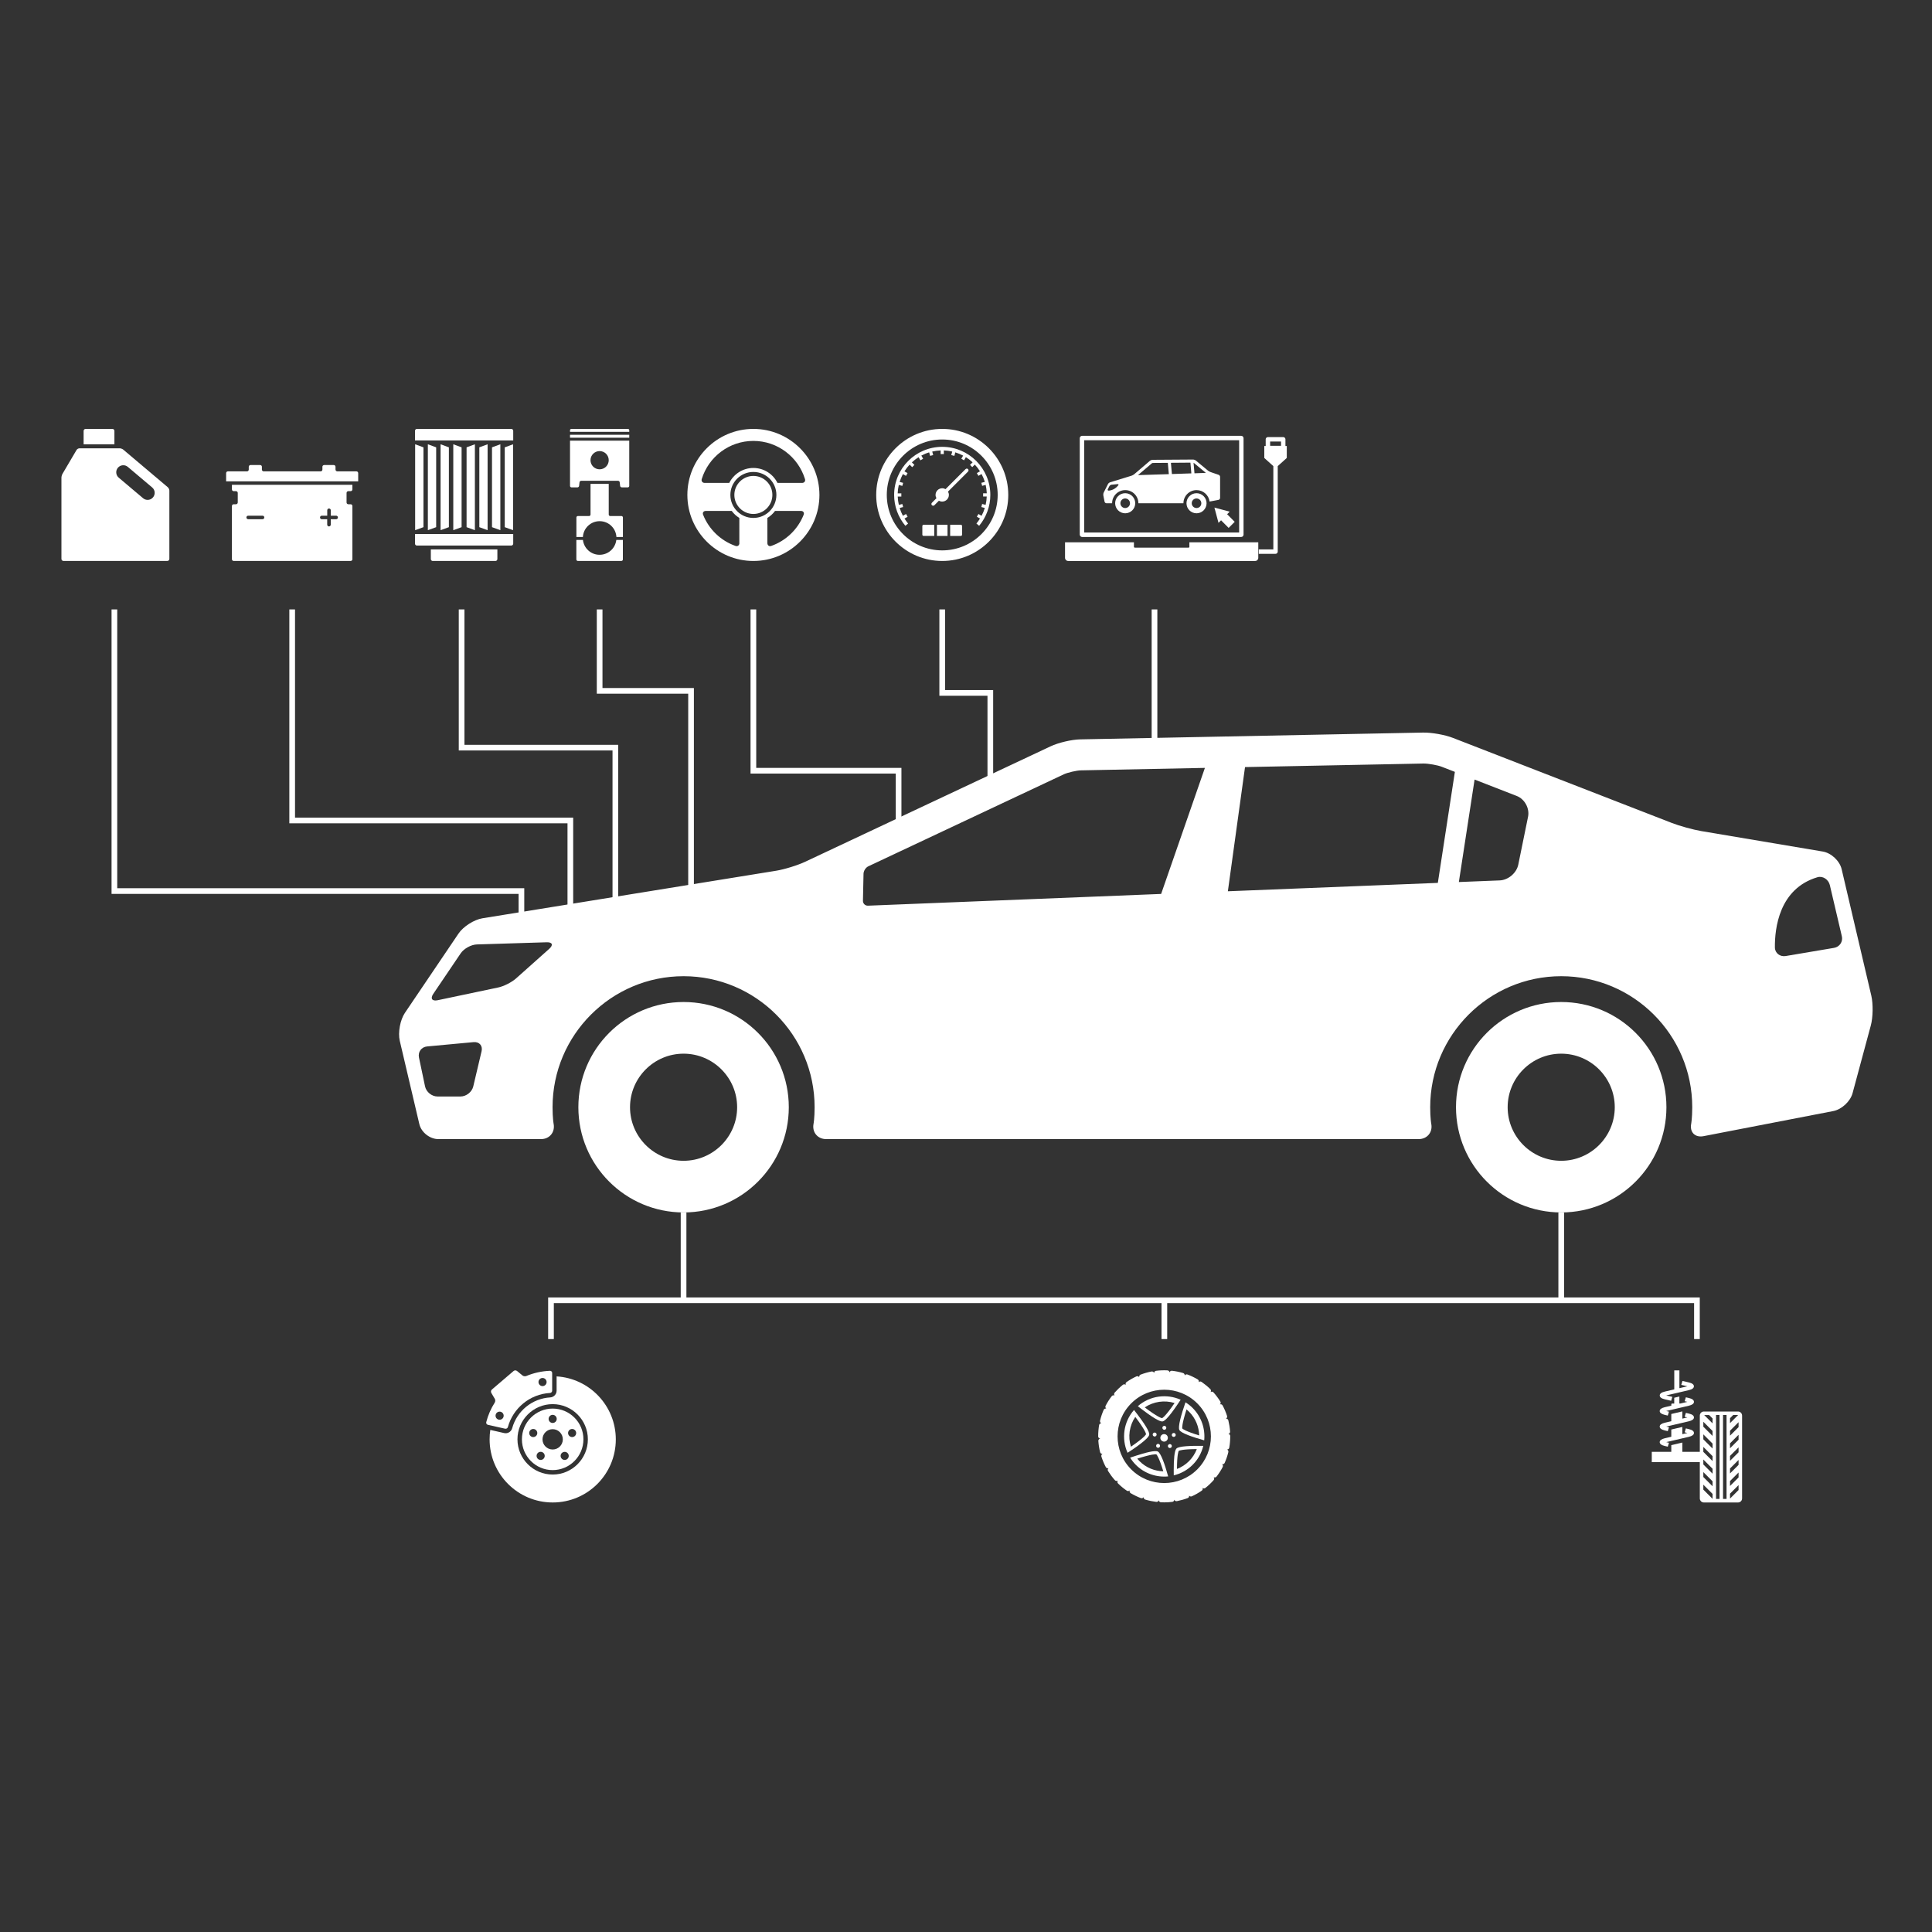 <?xml version="1.0" encoding="utf-8"?>
<!-- Generator: Adobe Illustrator 23.0.5, SVG Export Plug-In . SVG Version: 6.00 Build 0)  -->
<svg version="1.1" id="Layer_1" xmlns="http://www.w3.org/2000/svg" xmlns:xlink="http://www.w3.org/1999/xlink" x="0px" y="0px"
	 viewBox="0 0 500 500" style="enable-background:new 0 0 500 500;" xml:space="preserve">
<rect x="0" y="0" width="500" height="500" fill="#333333" stroke="none"/>
<style type="text/css">
	.st0{fill:#FFFFFF;}
</style>
<g>
	<g>
		<path class="st0" d="M243.85,111c-9.42,0-17.09,7.66-17.09,17.09c0,9.42,7.66,17.09,17.09,17.09c9.42,0,17.09-7.66,17.09-17.09
			C260.94,118.67,253.27,111,243.85,111z M243.85,142.44c-7.91,0-14.35-6.44-14.35-14.35c0-7.91,6.44-14.35,14.35-14.35
			c7.91,0,14.35,6.43,14.35,14.35C258.19,136,251.76,142.44,243.85,142.44z"/>
	</g>
	<g>
		<path class="st0" d="M243.85,115.64c-6.87,0-12.45,5.58-12.45,12.45c0,2.92,1.03,5.76,2.91,7.99l0.7-0.59
			c-0.34-0.41-0.65-0.85-0.93-1.29l0.81-0.47c-0.15-0.23-0.28-0.47-0.41-0.71l-0.81,0.47c-0.34-0.65-0.62-1.33-0.84-2.03l0.9-0.24
			c-0.08-0.26-0.15-0.52-0.21-0.79l-0.9,0.24c-0.16-0.71-0.26-1.44-0.29-2.17h0.94c-0.01-0.13-0.01-0.27-0.01-0.41
			c0-0.14,0-0.27,0.01-0.41h-0.95c0.03-0.75,0.12-1.47,0.29-2.18l0.91,0.25c0.06-0.27,0.13-0.53,0.21-0.79l-0.91-0.24
			c0.22-0.71,0.5-1.38,0.84-2.03l0.81,0.47c0.13-0.24,0.27-0.48,0.41-0.71l-0.81-0.47c0.39-0.62,0.84-1.2,1.34-1.74l0.66,0.66
			c0.19-0.2,0.38-0.39,0.58-0.58l-0.66-0.66c0.53-0.5,1.12-0.95,1.74-1.34l0.47,0.81c0.23-0.14,0.47-0.28,0.71-0.41l-0.47-0.81
			c0.64-0.34,1.32-0.63,2.03-0.84l0.25,0.91c0.26-0.08,0.53-0.15,0.79-0.21l-0.25-0.91c0.7-0.16,1.43-0.26,2.18-0.29v0.95
			c0.14-0.01,0.27-0.01,0.41-0.01c0.14,0,0.27,0,0.41,0.01v-0.95c0.75,0.03,1.47,0.12,2.18,0.29l-0.25,0.91
			c0.27,0.06,0.53,0.13,0.8,0.21l0.24-0.91c0.71,0.22,1.39,0.5,2.03,0.84l-0.47,0.81c0.25,0.13,0.48,0.27,0.71,0.41l0.47-0.82
			c0.62,0.39,1.2,0.84,1.74,1.34l-0.67,0.66c0.2,0.19,0.4,0.38,0.58,0.58l0.66-0.66c0.5,0.53,0.95,1.12,1.34,1.74l-0.81,0.47
			c0.14,0.23,0.28,0.47,0.41,0.71l0.81-0.47c0.34,0.64,0.63,1.32,0.85,2.03l-0.91,0.24c0.08,0.26,0.15,0.53,0.21,0.79l0.91-0.25
			c0.16,0.7,0.26,1.43,0.29,2.18h-0.95c0.01,0.14,0.01,0.27,0.01,0.41c0,0.14-0.01,0.27-0.01,0.41h0.94
			c-0.03,0.74-0.12,1.46-0.29,2.17l-0.9-0.24c-0.06,0.27-0.13,0.54-0.21,0.8l0.9,0.24c-0.21,0.7-0.49,1.38-0.84,2.03l-0.81-0.47
			c-0.13,0.24-0.27,0.48-0.41,0.71l0.81,0.47c-0.28,0.45-0.58,0.88-0.92,1.29l0.7,0.59c1.87-2.24,2.9-5.08,2.9-7.99
			C256.3,121.22,250.71,115.64,243.85,115.64z"/>
	</g>
	<g>
		<path class="st0" d="M249.88,121.41l-5.18,5.18c-0.25-0.14-0.54-0.23-0.85-0.23c-0.96,0-1.73,0.77-1.73,1.73
			c0,0.31,0.09,0.6,0.23,0.85l-1.17,1.17c-0.18,0.18-0.18,0.47,0,0.64c0.09,0.09,0.21,0.13,0.32,0.13c0.12,0,0.24-0.04,0.32-0.13
			l1.17-1.17c0.25,0.15,0.54,0.23,0.85,0.23c0.95,0,1.73-0.77,1.73-1.73c0-0.31-0.09-0.6-0.23-0.85l5.18-5.18
			c0.18-0.18,0.18-0.47,0-0.65C250.34,121.23,250.06,121.23,249.88,121.41z"/>
	</g>
	<g>
		<path class="st0" d="M238.7,136.14v2.23c0,0.18,0.15,0.33,0.33,0.33h2.76v-2.89h-2.76C238.85,135.81,238.7,135.96,238.7,136.14z"
			/>
	</g>
	<g>
		<rect x="242.48" y="135.81" class="st0" width="2.74" height="2.89"/>
	</g>
	<g>
		<path class="st0" d="M248.66,135.81h-2.76v2.89h2.76c0.18,0,0.33-0.15,0.33-0.33v-2.23C248.99,135.96,248.85,135.81,248.66,135.81
			z"/>
	</g>
</g>
<g>
	<g>
		<path class="st0" d="M430.85,362.14l1.64,0.38l0.31-1.01l-1.59-0.37l5.85-1.37c0.88-0.2,1.32-0.54,1.32-1c0-0.46-0.44-0.79-1.32-1
			l-1.64-0.38l-0.31,1.01l1.59,0.37l-2.07,0.49v-4.61h-1.33v4.92l-2.44,0.57c-0.87,0.2-1.32,0.54-1.32,1
			S429.98,361.94,430.85,362.14z"/>
	</g>
	<g>
		<path class="st0" d="M430.85,366.17l0.77,0.18l0.31-1.01l-0.71-0.17l5.85-1.37c0.88-0.21,1.32-0.54,1.32-1s-0.44-0.8-1.32-1
			l-0.77-0.18l-0.31,1.01l0.71,0.17l-1.83,0.43h-0.25v-1.81l-1.33,0.32v1.5h-0.68l-0.08,0.26v0.29l-1.68,0.39
			c-0.87,0.21-1.32,0.54-1.32,1C429.53,365.63,429.98,365.96,430.85,366.17z"/>
	</g>
	<g>
		<path class="st0" d="M430.85,374.22l0.77,0.18l0.31-1.01l-0.71-0.17l5.85-1.37c0.88-0.21,1.32-0.54,1.32-1
			c0-0.46-0.44-0.79-1.32-1l-0.77-0.18l-0.31,1.01l0.71,0.17l-1.31,0.31v-1.87l-2.86,0.67v1.87l-1.68,0.39
			c-0.87,0.21-1.32,0.54-1.32,1C429.53,373.68,429.98,374.02,430.85,374.22z"/>
	</g>
	<g>
		<path class="st0" d="M430.85,370.2l0.77,0.18l0.31-1.01l-0.71-0.17l5.85-1.37c0.88-0.21,1.32-0.54,1.32-1s-0.44-0.8-1.32-1
			l-0.77-0.18l-0.31,1.01l0.71,0.17l-1.31,0.31v-1.87l-2.86,0.67v1.87l-1.68,0.39c-0.87,0.21-1.32,0.54-1.32,1
			C429.53,369.65,429.98,369.99,430.85,370.2z"/>
	</g>
	<g>
		<path class="st0" d="M449.8,365.3h-8.84c-0.58,0-1.05,0.47-1.05,1.05v9.39h-4.52v-2.41l-2.86,0.67v1.74h-5.05v2.66h12.43v9.39
			c0,0.58,0.47,1.05,1.05,1.05h8.84c0.58,0,1.05-0.47,1.05-1.05v-21.43C450.85,365.77,450.38,365.3,449.8,365.3z M447.73,367.02
			l0.82-0.82h1.25c0.01,0,0.01,0.01,0.02,0.01l-2.09,2.09V367.02z M443.21,387.9l-2.39-2.39v-1.28l2.39,2.39V387.9z M443.21,384.64
			l-2.39-2.39v-1.28l2.39,2.39V384.64z M443.21,381.39l-2.39-2.39v-1.28l2.39,2.39V381.39z M443.21,378.13l-2.39-2.39v-1.28
			l2.39,2.39V378.13z M443.21,374.88l-2.39-2.39v-1.28l2.39,2.39V374.88z M443.21,371.62l-2.39-2.39v-1.28l2.39,2.39V371.62z
			 M443.21,368.37l-2.17-2.16h1.28l0.89,0.88V368.37z M445.01,387.92h-0.9V366.2h0.9V387.92z M446.83,387.92h-0.91V366.2h0.91
			V387.92z M449.94,385.62l-2.21,2.21v-1.28l2.21-2.21V385.62z M449.94,382.36l-2.21,2.21v-1.28l2.21-2.21V382.36z M449.94,379.11
			l-2.21,2.21v-1.28l2.21-2.21V379.11z M449.94,375.85l-2.21,2.21v-1.28l2.21-2.21V375.85z M449.94,372.6l-2.21,2.21v-1.28
			l2.21-2.21V372.6z M449.94,369.34l-2.21,2.21v-1.28l2.21-2.21V369.34z"/>
	</g>
</g>
<g>
	<g>
		<path class="st0" d="M86.83,121.53v-0.73c0-0.25-0.2-0.45-0.46-0.45H83.9c-0.25,0-0.46,0.2-0.46,0.45v0.73
			c0,0.25-0.2,0.46-0.46,0.46H68.24c-0.25,0-0.46-0.21-0.46-0.46v-0.73c0-0.25-0.2-0.45-0.46-0.45h-2.48c-0.25,0-0.46,0.2-0.46,0.45
			v0.73c0,0.25-0.2,0.46-0.45,0.46h-4.96c-0.25,0-0.45,0.2-0.45,0.46v2.12H92.7v-2.12c0-0.25-0.2-0.46-0.45-0.46h-4.96
			C87.04,121.98,86.83,121.78,86.83,121.53z"/>
	</g>
	<g>
		<path class="st0" d="M60.47,127.11h0.6c0.25,0,0.46,0.2,0.46,0.45v2.48c0,0.25-0.2,0.46-0.46,0.46h-0.6
			c-0.25,0-0.45,0.2-0.45,0.46v13.76c0,0.25,0.2,0.45,0.45,0.45h30.28c0.25,0,0.45-0.2,0.45-0.45v-13.76c0-0.25-0.2-0.46-0.45-0.46
			h-0.6c-0.25,0-0.46-0.2-0.46-0.46v-2.48c0-0.25,0.2-0.45,0.46-0.45h0.6c0.25,0,0.45-0.21,0.45-0.46v-1.19H60.02v1.19
			C60.02,126.91,60.22,127.11,60.47,127.11z M83.28,133.46h1.41v-1.4c0-0.25,0.2-0.46,0.46-0.46l0,0c0.25,0,0.46,0.21,0.46,0.46v1.4
			H87c0.25,0,0.45,0.2,0.45,0.46l0,0c0,0.25-0.2,0.45-0.45,0.45H85.6v1.41c0,0.25-0.2,0.46-0.46,0.46l0,0
			c-0.25,0-0.46-0.21-0.46-0.46v-1.41h-1.41c-0.25,0-0.45-0.2-0.45-0.45l0,0C82.82,133.66,83.03,133.46,83.28,133.46z M64.23,133.46
			h3.72c0.25,0,0.45,0.2,0.45,0.46l0,0c0,0.25-0.2,0.45-0.45,0.45h-3.72c-0.25,0-0.46-0.2-0.46-0.45l0,0
			C63.77,133.66,63.97,133.46,64.23,133.46z"/>
	</g>
</g>
<g>
	<g>
		<path class="st0" d="M107.89,141.19h24.43c0.27,0,0.5-0.22,0.5-0.5v-2.49H107.4v2.49C107.4,140.97,107.62,141.19,107.89,141.19z"
			/>
	</g>
	<g>
		<path class="st0" d="M107.4,111.5v2.49h25.42v-2.49c0-0.27-0.22-0.5-0.5-0.5h-24.43C107.62,111,107.4,111.22,107.4,111.5z"/>
	</g>
	<g>
		<polygon class="st0" points="120.75,115.77 120.75,136.43 122.9,137.21 122.9,114.98 		"/>
	</g>
	<g>
		<polygon class="st0" points="124.05,115.77 124.05,136.43 126.19,137.21 126.19,114.98 		"/>
	</g>
	<g>
		<polygon class="st0" points="127.33,115.77 127.33,136.43 129.49,137.21 129.49,114.98 		"/>
	</g>
	<g>
		<polygon class="st0" points="130.63,115.77 130.63,136.43 132.78,137.21 132.78,114.98 		"/>
	</g>
	<g>
		<polygon class="st0" points="117.31,114.98 117.31,137.21 119.46,136.43 119.46,115.77 		"/>
	</g>
	<g>
		<polygon class="st0" points="114.02,114.98 114.02,137.21 116.17,136.43 116.17,115.77 		"/>
	</g>
	<g>
		<polygon class="st0" points="110.73,114.98 110.73,137.21 112.88,136.43 112.88,115.77 		"/>
	</g>
	<g>
		<polygon class="st0" points="107.44,114.98 107.44,137.21 109.59,136.43 109.59,115.77 		"/>
	</g>
	<g>
		<path class="st0" d="M111.99,145.18h16.23c0.27,0,0.5-0.22,0.5-0.5v-2.49H111.5v2.49C111.5,144.95,111.72,145.18,111.99,145.18z"
			/>
	</g>
</g>
<g>
	<g>
		<path class="st0" d="M292.95,375.23C292.95,375.23,292.95,375.23,292.95,375.23c1.55-1.04,2.95-2.08,3.76-2.89
			c0.41-0.41,0.67-0.77,0.71-1.04c0.13-0.8-1.34-3-3.11-5.33c0,0-0.01-0.01-0.01-0.01c-0.27-0.35-0.54-0.71-0.82-1.06
			c-2.73,3.11-3.28,7.46-1.67,11.08c0.35-0.23,0.7-0.46,1.04-0.69C292.89,375.27,292.92,375.25,292.95,375.23z M293.81,366.69
			c2.5,3.31,2.76,4.29,2.79,4.48c-0.03,0.06-0.14,0.24-0.47,0.58c-0.65,0.65-1.83,1.56-3.45,2.66
			C291.88,371.83,292.26,368.99,293.81,366.69z"/>
	</g>
	<g>
		<path class="st0" d="M295.54,364.75c2.33,1.77,4.54,3.24,5.33,3.11c0.27-0.04,0.62-0.3,1.04-0.71c0.81-0.81,1.84-2.21,2.89-3.77
			c0,0,0,0,0,0c0.02-0.03,0.03-0.05,0.05-0.08c0.23-0.35,0.46-0.7,0.7-1.05c-3.62-1.61-7.97-1.06-11.08,1.67
			C294.82,364.2,295.18,364.47,295.54,364.75C295.54,364.74,295.54,364.75,295.54,364.75z M303.98,363.1
			c-1.09,1.62-2.01,2.8-2.66,3.45c-0.33,0.33-0.51,0.44-0.58,0.47c-0.2-0.03-1.17-0.29-4.48-2.79
			C298.56,362.69,301.41,362.31,303.98,363.1z"/>
	</g>
	<g>
		<path class="st0" d="M299.64,375.65c-0.7-0.36-3.16,0.27-5.85,1.15c0,0,0,0,0,0c-0.01,0-0.01,0.01-0.02,0.01
			c-0.43,0.14-0.86,0.28-1.29,0.43c0.41,0.66,0.9,1.29,1.47,1.86c2.28,2.28,5.38,3.28,8.37,2.99
			C301.46,379,300.45,376.06,299.64,375.65z M294.9,378.14c-0.21-0.21-0.4-0.42-0.58-0.64c3.8-1.22,4.76-1.15,4.94-1.11
			c0.13,0.11,0.71,0.82,1.8,4.38C298.83,380.72,296.61,379.85,294.9,378.14z"/>
	</g>
	<g>
		<path class="st0" d="M304.46,374.88c-0.54,0.55-0.7,2.9-0.7,5.57c0,0.45,0,0.91,0.01,1.37c1.79-0.43,3.5-1.34,4.9-2.74
			c1.4-1.4,2.3-3.1,2.74-4.9C308.2,374.14,305.09,374.25,304.46,374.88z M307.72,378.14c-0.92,0.92-1.98,1.58-3.12,2.02
			c0.02-3.71,0.37-4.54,0.46-4.68c0.14-0.08,0.97-0.44,4.68-0.46C309.29,376.16,308.63,377.23,307.72,378.14z"/>
	</g>
	<g>
		<path class="st0" d="M306.8,362.92c-1.09,3.16-2,6.34-1.58,7.16c0.41,0.8,3.35,1.81,6.43,2.68c0.29-2.99-0.71-6.08-2.99-8.37
			C308.09,363.81,307.46,363.33,306.8,362.92z M305.97,369.69c-0.04-0.18-0.11-1.13,1.1-4.94c0.22,0.18,0.43,0.37,0.64,0.58
			c1.71,1.7,2.58,3.92,2.64,6.16C306.79,370.4,306.09,369.82,305.97,369.69z"/>
	</g>
	<g>
		<path class="st0" d="M300.3,372.11c0,0.54,0.44,0.98,0.97,0.98c0.54,0,0.97-0.44,0.97-0.98c0-0.54-0.44-0.97-0.97-0.97
			C300.74,371.14,300.3,371.57,300.3,372.11z"/>
	</g>
	<g>
		<path class="st0" d="M301.84,369.52c0-0.28-0.23-0.51-0.51-0.51c-0.28,0-0.51,0.23-0.51,0.51c0,0.28,0.23,0.51,0.51,0.51
			C301.61,370.03,301.84,369.8,301.84,369.52z"/>
	</g>
	<g>
		<path class="st0" d="M298.98,370.77c-0.27-0.09-0.55,0.06-0.64,0.33c-0.09,0.27,0.06,0.55,0.33,0.64
			c0.27,0.09,0.55-0.06,0.64-0.32C299.4,371.15,299.25,370.86,298.98,370.77z"/>
	</g>
	<g>
		<path class="st0" d="M300.12,374.48c0.17-0.23,0.11-0.55-0.11-0.71c-0.23-0.17-0.55-0.11-0.71,0.11
			c-0.16,0.23-0.11,0.55,0.11,0.71C299.64,374.76,299.96,374.71,300.12,374.48z"/>
	</g>
	<g>
		<path class="st0" d="M302.46,373.83c-0.23,0.16-0.28,0.48-0.11,0.71c0.17,0.23,0.48,0.28,0.71,0.11c0.23-0.16,0.28-0.48,0.11-0.71
			C303.01,373.71,302.69,373.66,302.46,373.83z"/>
	</g>
	<g>
		<path class="st0" d="M304.25,371.2c-0.09-0.27-0.37-0.41-0.64-0.32c-0.27,0.09-0.41,0.37-0.33,0.64c0.09,0.27,0.37,0.41,0.64,0.32
			C304.19,371.76,304.34,371.47,304.25,371.2z"/>
	</g>
	<g>
		<path class="st0" d="M317.9,371.1c0.27-0.06,0.47-0.32,0.45-0.61c-0.07-0.98-0.23-1.96-0.46-2.91c-0.07-0.28-0.34-0.46-0.62-0.44
			c0.25-0.13,0.38-0.42,0.29-0.7c-0.3-0.93-0.69-1.85-1.15-2.71c-0.14-0.26-0.43-0.37-0.7-0.28c0.21-0.18,0.27-0.5,0.11-0.74
			c-0.52-0.83-1.11-1.62-1.77-2.36c-0.19-0.22-0.51-0.25-0.75-0.1c0.16-0.23,0.14-0.55-0.07-0.75c-0.7-0.69-1.47-1.31-2.27-1.87
			c-0.24-0.17-0.56-0.12-0.75,0.08c0.11-0.26,0.01-0.57-0.24-0.72c-0.85-0.5-1.74-0.93-2.66-1.27c-0.27-0.1-0.57,0.01-0.71,0.26
			c0.04-0.28-0.13-0.55-0.41-0.64c-0.94-0.28-1.91-0.48-2.88-0.59c-0.29-0.04-0.55,0.15-0.63,0.42c-0.03-0.28-0.26-0.51-0.55-0.52
			c-0.97-0.05-1.97-0.01-2.94,0.11c-0.29,0.03-0.5,0.28-0.51,0.56c-0.09-0.27-0.37-0.43-0.66-0.38c-0.96,0.19-1.91,0.46-2.83,0.81
			c-0.27,0.1-0.42,0.39-0.36,0.66c-0.16-0.23-0.46-0.32-0.73-0.2c-0.89,0.41-1.75,0.91-2.55,1.47c-0.24,0.17-0.32,0.48-0.19,0.73
			c-0.21-0.19-0.53-0.21-0.76-0.03c-0.76,0.61-1.48,1.3-2.13,2.03c-0.19,0.22-0.19,0.54-0.01,0.75c-0.25-0.13-0.56-0.07-0.74,0.16
			c-0.6,0.78-1.13,1.61-1.58,2.48c-0.14,0.26-0.06,0.57,0.17,0.74c-0.27-0.07-0.57,0.06-0.68,0.33c-0.39,0.9-0.71,1.84-0.94,2.79
			c-0.07,0.28,0.08,0.57,0.34,0.67c-0.3,0-0.53,0.2-0.58,0.48c-0.16,0.95-0.24,1.93-0.24,2.9v0.03c0,0.32,0.25,0.55,0.56,0.57
			c-0.31,0.03-0.54,0.3-0.52,0.61c0.07,0.98,0.22,1.96,0.46,2.91c0.07,0.28,0.34,0.46,0.62,0.44c-0.25,0.13-0.38,0.42-0.29,0.69
			c0.3,0.94,0.68,1.85,1.14,2.72c0.14,0.26,0.44,0.37,0.7,0.28c-0.21,0.18-0.27,0.5-0.11,0.75c0.52,0.83,1.11,1.63,1.76,2.36
			c0.2,0.22,0.51,0.26,0.75,0.1c-0.16,0.23-0.14,0.55,0.07,0.75c0.7,0.69,1.46,1.32,2.27,1.87c0.24,0.16,0.56,0.12,0.75-0.08
			c-0.11,0.26-0.01,0.57,0.24,0.72c0.85,0.5,1.74,0.93,2.65,1.28c0.27,0.1,0.58-0.01,0.71-0.26c-0.04,0.28,0.13,0.56,0.41,0.64
			c0.94,0.28,1.91,0.48,2.88,0.6c0.28,0.03,0.55-0.15,0.63-0.42c0.03,0.28,0.26,0.51,0.55,0.52c0.29,0.01,0.58,0.02,0.87,0.02
			c0.69,0,1.39-0.04,2.08-0.13c0.29-0.03,0.5-0.28,0.51-0.56c0.09,0.26,0.37,0.43,0.65,0.38c0.96-0.19,1.92-0.46,2.83-0.8
			c0.27-0.1,0.42-0.39,0.36-0.66c0.15,0.23,0.46,0.32,0.72,0.2c0.89-0.41,1.75-0.9,2.55-1.46c0.24-0.17,0.32-0.48,0.19-0.73
			c0.21,0.19,0.53,0.21,0.75,0.03c0.77-0.61,1.49-1.29,2.14-2.03c0.19-0.22,0.19-0.54,0.01-0.76c0.25,0.14,0.56,0.08,0.74-0.15
			c0.6-0.78,1.14-1.61,1.59-2.48c0.14-0.26,0.06-0.57-0.17-0.74c0.27,0.08,0.57-0.06,0.68-0.32c0.4-0.9,0.72-1.84,0.95-2.79
			c0.07-0.28-0.08-0.57-0.35-0.67c0.3,0,0.54-0.2,0.59-0.48c0.17-0.96,0.25-1.95,0.25-2.93v-0.07
			C318.4,371.38,318.18,371.14,317.9,371.1z M309.85,380.28c-4.71,4.71-12.38,4.71-17.09,0c-4.71-4.71-4.71-12.38,0-17.09
			c4.71-4.71,12.37-4.71,17.09,0C314.56,367.9,314.56,375.57,309.85,380.28z"/>
	</g>
</g>
<g>
	<g>
		<path class="st0" d="M291.2,127.64c-1.44,0-2.6,1.16-2.6,2.6c0,1.43,1.16,2.6,2.6,2.6c1.43,0,2.6-1.16,2.6-2.6
			C293.8,128.81,292.64,127.64,291.2,127.64z M291.2,131.48c-0.69,0-1.24-0.56-1.24-1.24c0-0.69,0.55-1.24,1.24-1.24
			c0.69,0,1.24,0.56,1.24,1.24C292.44,130.93,291.89,131.48,291.2,131.48z"/>
	</g>
	<g>
		<path class="st0" d="M309.66,127.64c-1.43,0-2.6,1.16-2.6,2.6c0,1.43,1.16,2.6,2.6,2.6c1.44,0,2.6-1.16,2.6-2.6
			C312.26,128.81,311.1,127.64,309.66,127.64z M309.66,131.48c-0.69,0-1.24-0.56-1.24-1.24c0-0.69,0.55-1.24,1.24-1.24
			c0.69,0,1.24,0.56,1.24,1.24C310.91,130.93,310.35,131.48,309.66,131.48z"/>
	</g>
	<g>
		<path class="st0" d="M315.76,128.87v-5.46c0-0.22-0.17-0.46-0.38-0.53l-2.08-0.71c-0.21-0.07-0.53-0.25-0.69-0.39l-3.14-2.6
			c-0.17-0.14-0.49-0.25-0.72-0.25L298.31,119c-0.22,0-0.54,0.12-0.71,0.26l-4.08,3.48c-0.17,0.14-0.48,0.31-0.7,0.38l-5.53,1.7
			c-0.21,0.06-0.47,0.28-0.56,0.48l-1.09,2.17c-0.1,0.2-0.14,0.54-0.1,0.75l0.32,1.62c0.05,0.22,0.27,0.4,0.49,0.4h1.46
			c0-1.88,1.52-3.4,3.4-3.4s3.4,1.52,3.4,3.4h11.66c0-1.88,1.52-3.4,3.4-3.4c1.72,0,3.15,1.29,3.37,2.96l2.33-0.44
			C315.58,129.31,315.76,129.09,315.76,128.87z M289.41,125.59c-1.04,1.38-2.49,1.38-2.49,1.38c-0.22,0-0.32-0.16-0.22-0.36
			l0.39-0.77c0.1-0.2,0.36-0.38,0.58-0.4l1.56-0.15C289.46,125.27,289.55,125.41,289.41,125.59z M294.51,122.96l3.62-3.08
			c0.04-0.03,0.15-0.07,0.2-0.07l3.9-0.03l0.26,2.93L294.51,122.96z M303.29,122.68l-0.26-2.91l5.05-0.04l0.24,2.78L303.29,122.68z
			 M309.13,122.49l-0.24-2.73c0.03,0.01,0.05,0.02,0.06,0.03l3.13,2.59L309.13,122.49z"/>
	</g>
	<g>
		<path class="st0" d="M307.82,141.5c0,0.13-0.1,0.23-0.23,0.23h-13.9c-0.12,0-0.23-0.1-0.23-0.23v-1.15h-17.83v4.02
			c0,0.44,0.36,0.81,0.8,0.81h48.41c0.44,0,0.8-0.36,0.8-0.81v-4.02h-17.83V141.5z"/>
	</g>
	<g>
		<path class="st0" d="M280.06,138.97h41.16c0.33,0,0.61-0.27,0.61-0.61V113.4c0-0.34-0.28-0.61-0.61-0.61h-41.16
			c-0.34,0-0.62,0.27-0.62,0.61v24.95C279.44,138.69,279.72,138.97,280.06,138.97z M280.59,113.93h40.1v23.89h-40.1V113.93z"/>
	</g>
	<g>
		<polygon class="st0" points="318.24,132.42 316.27,131.89 314.29,131.36 314.82,133.34 315.35,135.32 316.01,134.65 
			317.97,136.62 319.54,135.05 317.58,133.08 		"/>
	</g>
	<g>
		<path class="st0" d="M333.03,115.43h-0.36v-1.74c0-0.32-0.25-0.57-0.57-0.57h-3.97c-0.31,0-0.57,0.26-0.57,0.57v1.74h-0.36v3.09
			l2.34,2.11v21.56h-3.77v1.14h4.34c0.32,0,0.57-0.25,0.57-0.57v-22.13l2.34-2.11V115.43z M328.71,114.26h2.82v1.11h-2.82V114.26z"
			/>
	</g>
</g>
<g>
	<g>
		<path class="st0" d="M194.97,123.17c-2.71,0-4.92,2.21-4.92,4.92c0,2.71,2.21,4.92,4.92,4.92c2.71,0,4.92-2.21,4.92-4.92
			C199.9,125.38,197.69,123.17,194.97,123.17z"/>
	</g>
	<g>
		<path class="st0" d="M194.98,111c-9.43,0-17.09,7.67-17.09,17.09c0,9.42,7.67,17.09,17.09,17.09c9.42,0,17.09-7.67,17.09-17.09
			C212.06,118.67,204.4,111,194.98,111z M191.35,140.56c0,0.57-0.45,0.92-0.99,0.73c-3.83-1.34-6.91-4.31-8.4-8.08
			c-0.21-0.53,0.12-0.98,0.69-0.98h6.72c0.53,0.72,1.2,1.34,1.97,1.81V140.56z M194.97,134.04c-3.29,0-5.95-2.67-5.95-5.95
			c0-3.29,2.67-5.95,5.95-5.95c3.29,0,5.96,2.67,5.96,5.95C200.93,131.38,198.26,134.04,194.97,134.04z M207.99,133.21
			c-1.49,3.77-4.56,6.73-8.4,8.08c-0.54,0.19-0.99-0.16-0.99-0.73v-6.52c0.77-0.47,1.44-1.08,1.98-1.81h6.72
			C207.87,132.23,208.2,132.68,207.99,133.21z M207.57,124.98h-6.36c-1.14-2.29-3.5-3.87-6.24-3.87c-2.73,0-5.09,1.58-6.24,3.87
			h-6.35c-0.57,0-0.94-0.45-0.77-1c1.76-5.71,7.08-9.87,13.36-9.87c6.28,0,11.6,4.16,13.36,9.87
			C208.51,124.53,208.14,124.98,207.57,124.98z"/>
	</g>
</g>
<g>
	<g>
		<g>
			<path class="st0" d="M162.85,111.65c0,0,0-0.15,0-0.33c0-0.18-0.17-0.32-0.38-0.32H147.9c-0.21,0-0.38,0.14-0.38,0.32v0.33v0.11
				h15.33V111.65z"/>
		</g>
		<g>
			<polygon class="st0" points="147.52,112.52 147.52,112.95 147.52,113.28 162.85,113.28 162.85,112.95 162.85,112.52 			"/>
		</g>
		<g>
			<path class="st0" d="M147.52,115.89v9.86c0,0.21,0.17,0.38,0.38,0.38h1.55c0.21,0,0.4-0.17,0.42-0.38l0.11-0.94
				c0.02-0.21,0.22-0.38,0.43-0.38h9.55c0.21,0,0.4,0.17,0.42,0.38l0.11,0.94c0.02,0.21,0.21,0.38,0.43,0.38h1.55
				c0.21,0,0.38-0.17,0.38-0.38v-9.86v-1.85h-15.33V115.89z M155.18,121.46c-1.3,0-2.36-1.06-2.36-2.36c0-1.3,1.06-2.36,2.36-2.36
				c1.3,0,2.36,1.05,2.36,2.36C157.54,120.4,156.48,121.46,155.18,121.46z"/>
		</g>
	</g>
	<g>
		<g>
			<path class="st0" d="M150.86,139.74h-1.7v5.05c0,0.21,0.17,0.38,0.38,0.38h11.28c0.21,0,0.38-0.17,0.38-0.38v-5.05h-1.7
				c-0.25,2.16-2.09,3.84-4.32,3.84C152.95,143.59,151.12,141.91,150.86,139.74z"/>
		</g>
		<g>
			<path class="st0" d="M157.54,133.17v-7.94h-4.71v7.94c0,0.21-0.17,0.38-0.38,0.38h-2.9c-0.21,0-0.38,0.17-0.38,0.38v5.05h1.68
				c0.13-2.29,2.02-4.1,4.34-4.1c2.32,0,4.21,1.81,4.34,4.1h1.68v-5.05c0-0.21-0.17-0.38-0.38-0.38h-2.9
				C157.71,133.55,157.54,133.38,157.54,133.17z"/>
		</g>
	</g>
</g>
<g>
	<g>
		<path class="st0" d="M43.43,126.1l-11.53-9.74c-0.22-0.18-0.63-0.34-0.92-0.34h-10.4c-0.29,0-0.64,0.2-0.78,0.45l-3.64,6.18
			c-0.14,0.25-0.26,0.68-0.26,0.97v21.03c0,0.29,0.23,0.52,0.52,0.52h26.89c0.29,0,0.52-0.24,0.52-0.52v-17.69
			C43.83,126.68,43.65,126.29,43.43,126.1z M39.6,128.72c-0.36,0.43-0.87,0.65-1.39,0.65c-0.42,0-0.83-0.14-1.18-0.43l-6.3-5.32
			c-0.77-0.65-0.87-1.8-0.22-2.57c0.65-0.77,1.8-0.87,2.57-0.22l6.3,5.32C40.16,126.8,40.25,127.95,39.6,128.72z"/>
	</g>
	<g>
		<path class="st0" d="M29.61,111.52c0-0.29-0.23-0.52-0.52-0.52h-6.93c-0.29,0-0.52,0.23-0.52,0.52v3.47h7.97V111.52z"/>
	</g>
</g>
<g>
	<g>
		<path class="st0" d="M144.05,356.21v3.7c0,0.92-0.73,1.68-1.65,1.74c-4.66,0.27-8.61,3.48-9.85,7.98
			c-0.21,0.76-0.9,1.29-1.68,1.29c-0.13,0-0.25-0.01-0.38-0.04l-3.6-0.82c-0.12,0.8-0.18,1.62-0.18,2.45
			c0,9.02,7.31,16.33,16.33,16.33c9.02,0,16.33-7.31,16.33-16.33C159.36,363.83,152.59,356.73,144.05,356.21z M143.03,381.61
			c-5.02,0-9.11-4.08-9.11-9.11c0-5.02,4.09-9.11,9.11-9.11c5.02,0,9.11,4.09,9.11,9.11C152.14,377.52,148.06,381.61,143.03,381.61z
			"/>
	</g>
	<g>
		<path class="st0" d="M143.03,364.54c-4.39,0-7.96,3.57-7.96,7.96c0,4.39,3.57,7.96,7.96,7.96c4.39,0,7.96-3.57,7.96-7.96
			C151,368.11,147.43,364.54,143.03,364.54z M143.03,366.16c0.58,0,1.05,0.47,1.05,1.05c0,0.58-0.47,1.05-1.05,1.05
			c-0.58,0-1.05-0.47-1.05-1.05C141.99,366.63,142.45,366.16,143.03,366.16z M137.68,371.86c-0.55-0.18-0.85-0.77-0.67-1.32
			c0.18-0.55,0.77-0.85,1.32-0.67c0.55,0.18,0.85,0.77,0.67,1.32C138.82,371.74,138.23,372.04,137.68,371.86z M140.77,377.4
			c-0.34,0.47-1,0.57-1.47,0.23c-0.47-0.34-0.57-1-0.23-1.47c0.34-0.47,1-0.57,1.47-0.23C141.01,376.27,141.12,376.92,140.77,377.4z
			 M143.03,375.13c-1.45,0-2.63-1.18-2.63-2.63c0-1.45,1.18-2.63,2.63-2.63c1.45,0,2.63,1.18,2.63,2.63
			C145.66,373.95,144.49,375.13,143.03,375.13z M146.76,377.63c-0.47,0.34-1.13,0.24-1.47-0.23c-0.34-0.47-0.24-1.13,0.23-1.46
			c0.47-0.34,1.13-0.24,1.47,0.23C147.33,376.63,147.23,377.29,146.76,377.63z M149.06,370.54c0.18,0.55-0.12,1.15-0.67,1.32
			c-0.55,0.18-1.14-0.12-1.32-0.67c-0.18-0.55,0.12-1.14,0.67-1.32C148.29,369.69,148.88,369.99,149.06,370.54z"/>
	</g>
	<g>
		<path class="st0" d="M131.44,369.32c1.34-4.88,5.67-8.52,10.89-8.82c0.32-0.02,0.57-0.28,0.57-0.59v-4.59
			c0-0.32-0.26-0.57-0.57-0.56c-2.17,0.09-4.23,0.56-6.13,1.35c-0.29,0.12-0.72,0.07-0.97-0.13l-1.43-1.18
			c-0.24-0.2-0.64-0.2-0.88,0.01l-5.62,4.8c-0.24,0.2-0.31,0.59-0.15,0.87l0.91,1.55c0.16,0.27,0.14,0.71-0.03,0.97
			c-0.98,1.54-1.73,3.24-2.19,5.05c-0.08,0.31,0.12,0.61,0.42,0.69l4.48,1.01C131.05,369.81,131.36,369.62,131.44,369.32z
			 M140.41,356.62c0.58,0,1.05,0.47,1.05,1.05c0,0.58-0.47,1.05-1.05,1.05c-0.58,0-1.05-0.47-1.05-1.05
			C139.35,357.09,139.83,356.62,140.41,356.62z M129.3,367.43c-0.58,0-1.05-0.47-1.05-1.05c0-0.58,0.47-1.05,1.05-1.05
			c0.58,0,1.05,0.47,1.05,1.05C130.35,366.96,129.88,367.43,129.3,367.43z"/>
	</g>
</g>
<g>
	<g>
		<path class="st0" d="M404.04,259.32c-15.04,0-27.23,12.19-27.23,27.23c0,15.04,12.19,27.23,27.23,27.23s27.23-12.19,27.23-27.23
			C431.27,271.51,419.08,259.32,404.04,259.32z M404.04,300.41c-7.64,0-13.86-6.22-13.86-13.86c0-7.64,6.22-13.86,13.86-13.86
			c7.64,0,13.86,6.22,13.86,13.86C417.9,294.19,411.68,300.41,404.04,300.41z"/>
	</g>
	<g>
		<path class="st0" d="M176.91,259.32c-15.04,0-27.23,12.19-27.23,27.23c0,15.04,12.19,27.23,27.23,27.23
			c15.04,0,27.23-12.19,27.23-27.23C204.14,271.51,191.95,259.32,176.91,259.32z M176.91,300.41c-7.64,0-13.86-6.22-13.86-13.86
			c0-7.64,6.22-13.86,13.86-13.86c7.64,0,13.86,6.22,13.86,13.86C190.77,294.19,184.55,300.41,176.91,300.41z"/>
	</g>
	<g>
		<path class="st0" d="M484.29,257.66l-7.67-32.71c-0.5-2.15-2.69-4.2-4.87-4.57l-31.42-5.29c-2.17-0.37-5.64-1.32-7.69-2.12
			L376,190.96c-2.06-0.8-5.54-1.42-7.74-1.37l-88.71,1.76c-2.2,0.04-5.64,0.85-7.64,1.79L208.43,223c-2,0.94-5.41,2-7.59,2.35
			l-75.98,12.3c-2.18,0.35-4.97,2.14-6.2,3.96l-13.87,20.52c-1.23,1.83-1.83,5.08-1.33,7.23l5.06,21.54c0.5,2.15,2.72,3.9,4.93,3.9
			h26.56c2.21,0,3.67-1.77,3.27-3.94c0,0-0.28-1.46-0.28-4.31c0-18.7,15.21-33.91,33.91-33.91c18.7,0,33.91,15.21,33.91,33.91
			c0,2.84-0.28,4.31-0.28,4.31c-0.41,2.17,1.06,3.94,3.27,3.94h153.33c2.21,0,3.68-1.77,3.27-3.94c0,0-0.28-1.46-0.28-4.31
			c0-18.7,15.21-33.91,33.91-33.91s33.91,15.21,33.91,33.91c0,2.84-0.28,4.31-0.28,4.31c-0.41,2.17,1.03,3.6,3.19,3.18l33.6-6.5
			c2.17-0.42,4.41-2.5,4.98-4.63l4.71-17.47C484.74,263.31,484.79,259.81,484.29,257.66z M124.63,272.07l-2.15,9.1
			c-0.34,1.44-1.81,2.6-3.29,2.6h-5.97c-1.48,0-2.92-1.17-3.22-2.62l-1.57-7.47c-0.3-1.44,0.64-2.73,2.11-2.86l12.04-1.12
			C124.05,269.57,124.97,270.63,124.63,272.07z M142.15,245.55l-8.61,7.68c-1.1,0.98-3.16,2.03-4.61,2.33l-15.67,3.3
			c-1.44,0.3-1.95-0.44-1.12-1.66l7.09-10.48c0.83-1.22,2.69-2.25,4.17-2.3l18.08-0.56C142.95,243.81,143.25,244.56,142.15,245.55z
			 M300.5,231.35l-75.86,3.04c-0.74,0.03-1.32-0.54-1.31-1.28l0.15-7c0.02-0.74,0.57-1.59,1.24-1.91l50.6-23.81
			c0.97-0.46,3.31-1,4.38-1.02c0,0,14.7-0.29,32.13-0.64L300.5,231.35z M372.11,228.49l-54.34,2.17l4.44-32.14
			c22.78-0.45,46.21-0.92,46.21-0.92c1.29,0,3.62,0.42,4.68,0.83l3.42,1.33L372.11,228.49z M395.46,211.37l-2.53,12.39
			c-0.44,2.17-2.59,4-4.81,4.09l-10.57,0.42l4.07-26.52l10.9,4.24C394.59,206.79,395.9,209.2,395.46,211.37z M474.64,245.31
			l-12.5,2.11c-1.46,0.25-2.78-0.74-2.8-2.22c-0.05-4.92,1.08-15.21,11-18.17c1.41-0.42,2.88,0.59,3.22,2.03l3.1,13.21
			C477.01,243.7,476.1,245.06,474.64,245.31z"/>
	</g>
</g>
<g>
	<polygon class="st0" points="257.03,202.99 255.56,202.99 255.56,180.06 243.11,180.06 243.11,157.72 244.58,157.72 244.58,178.59 
		257.03,178.59 	"/>
</g>
<g>
	<polygon class="st0" points="233.29,213.25 231.82,213.25 231.82,200.2 194.24,200.2 194.24,157.72 195.71,157.72 195.71,198.73 
		233.29,198.73 	"/>
</g>
<g>
	<polygon class="st0" points="159.99,235.01 158.52,235.01 158.52,194.22 118.73,194.22 118.73,157.72 120.2,157.72 120.2,192.76 
		159.99,192.76 	"/>
</g>
<g>
	<polygon class="st0" points="148.34,239.95 146.87,239.95 146.87,213.07 74.88,213.07 74.88,157.72 76.35,157.72 76.35,211.6 
		148.34,211.6 	"/>
</g>
<g>
	<polygon class="st0" points="135.68,238.68 134.21,238.68 134.21,231.34 28.87,231.34 28.87,157.72 30.34,157.72 30.34,229.87 
		135.68,229.87 	"/>
</g>
<g>
	<polygon class="st0" points="179.58,232.79 178.11,232.79 178.11,179.53 154.45,179.53 154.45,157.72 155.92,157.72 155.92,178.06 
		179.58,178.06 	"/>
</g>
<g>
	<rect x="298.05" y="157.72" class="st0" width="1.47" height="37.61"/>
</g>
<polygon class="st0" points="404.78,335.78 404.78,313.77 403.31,313.77 403.31,335.78 177.64,335.78 177.64,313.77 176.17,313.77 
	176.17,335.78 141.86,335.78 141.86,346.55 143.33,346.55 143.33,337.24 176.17,337.24 176.91,337.24 300.6,337.24 300.6,346.55 
	302.07,346.55 302.07,337.24 404.04,337.24 404.78,337.24 438.43,337.24 438.43,346.55 439.9,346.55 439.9,335.78 "/>
</svg>
